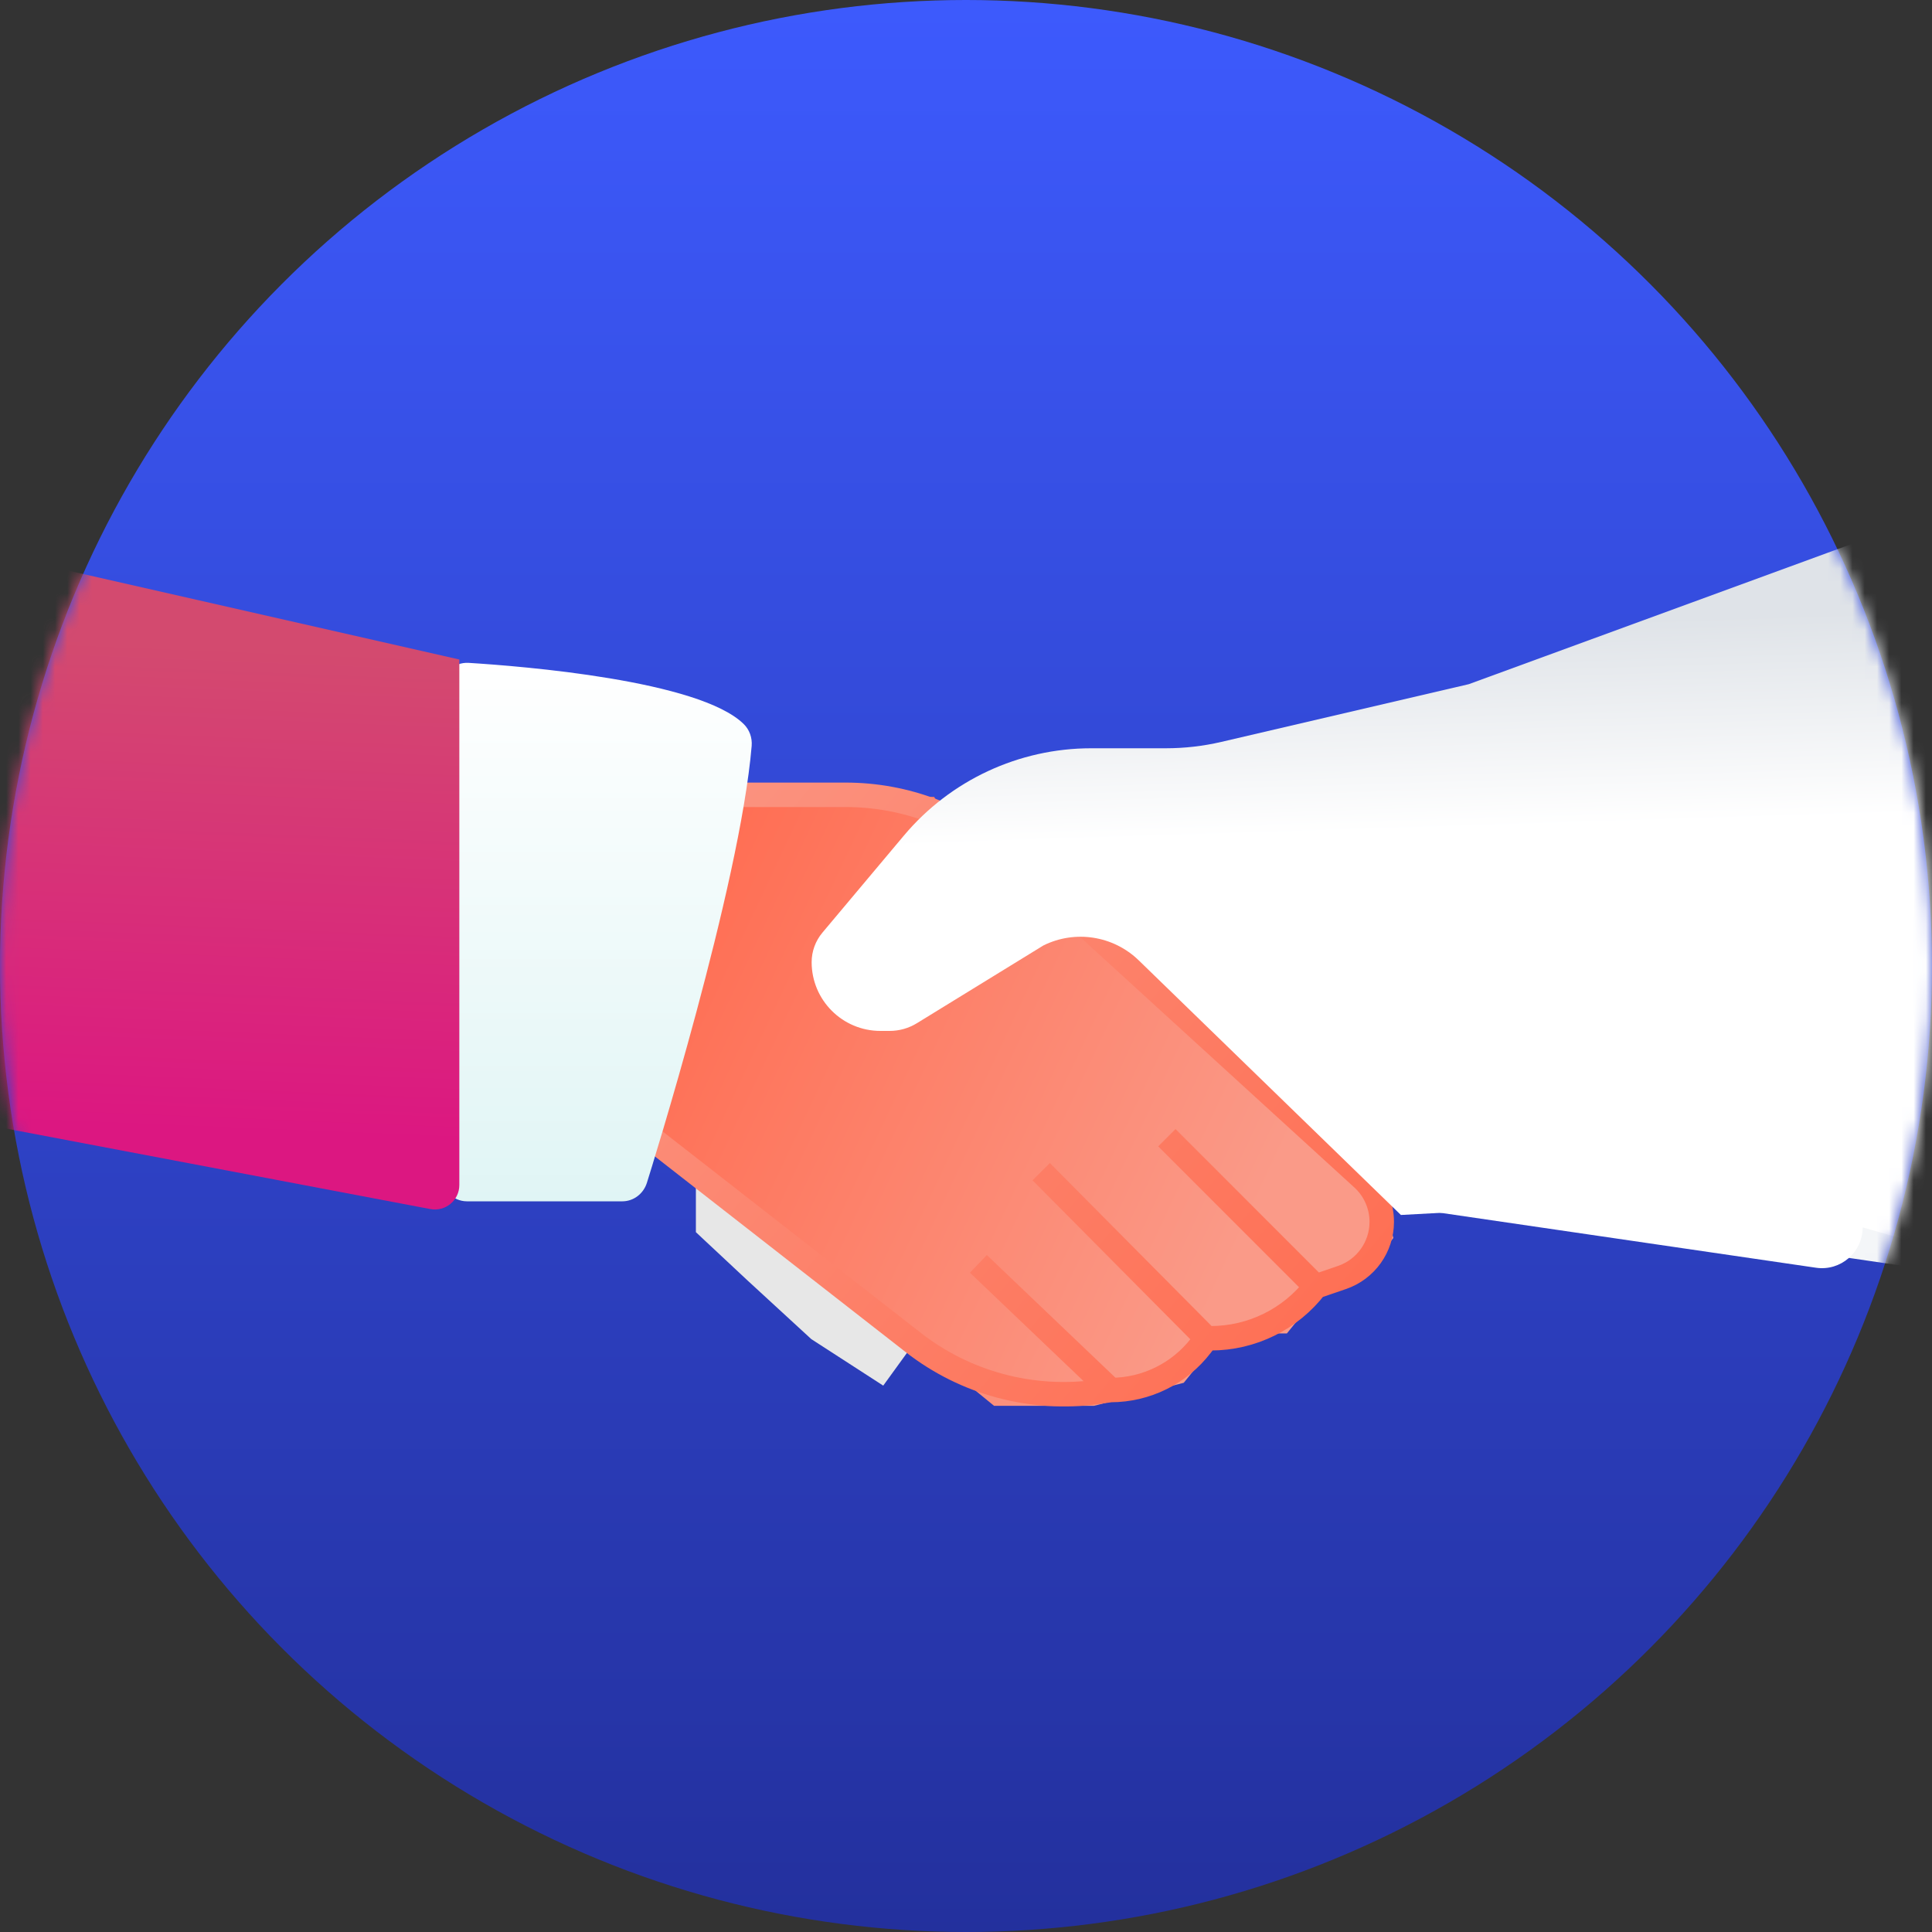 <svg width="158" height="158" viewBox="0 0 158 158" fill="none" xmlns="http://www.w3.org/2000/svg">
<rect x="0" y="0" width="158" height="158" fill="#333333" stroke="none"/>
<circle cx="79" cy="79" r="79" fill="url(#paint0_linear)"/>
<mask id="mask0" mask-type="alpha" maskUnits="userSpaceOnUse" x="0" y="0" width="158" height="158">
<circle cx="79" cy="79" r="79" fill="url(#paint1_linear)"/>
</mask>
<g mask="url(#mask0)">
<path d="M60.911 99.031L67.707 104.534L71.925 107.951L74.403 109.958L68.807 106.34L63.863 101.793L60.91 99.032C60.91 99.032 60.91 99.032 60.91 99.032C60.91 99.032 60.91 99.032 60.91 99.032C60.91 99.031 60.91 99.031 60.91 99.031C60.91 99.031 60.91 99.031 60.91 99.031C60.91 99.031 60.91 99.031 60.91 99.031C60.91 99.031 60.91 99.031 60.91 99.031C60.911 99.031 60.911 99.031 60.911 99.031C60.911 99.031 60.911 99.031 60.911 99.031ZM60.91 99.03C60.91 99.03 60.91 99.03 60.91 99.031L60.91 99.031L60.91 99.031C60.91 99.031 60.91 99.031 60.91 99.031C60.91 99.031 60.91 99.03 60.91 99.03Z" fill="url(#paint2_linear)" stroke="#E7E7E7" stroke-width="8"/>
<path d="M52.997 91.819L58.44 65.167H76.399L82.93 77.281L89.461 75.935L112.727 96.665L113.951 101.241L111.638 104.202L108.509 105.01L105.244 109.048H100.073L96.808 113.086L89.461 114.971H81.297L52.997 91.819Z" fill="url(#paint3_linear)"/>
<path d="M90.828 113.677L89.756 113.827C84.393 114.577 78.954 113.119 74.685 109.788L50 90.529L57.03 65H69.16C74.061 65 78.791 66.799 82.453 70.056L88.665 75.582L111.434 96.374C112.432 97.285 113 98.574 113 99.924V99.924C113 101.979 111.694 103.807 109.75 104.473L107.592 105.212M90.828 113.677L80.013 103.36M90.828 113.677V113.677C93.726 113.677 96.459 112.329 98.221 110.029L98.669 109.444M98.669 109.444L85.15 95.82M98.669 109.444H99.014C102.376 109.444 105.547 107.88 107.592 105.212V105.212M107.592 105.212L95.425 93.042" stroke="url(#paint4_linear)" stroke-width="2"/>
<path d="M120.117 55.953L196.462 28V94.926L114.567 99.361L93.129 78.54C91.05 76.521 87.924 76.032 85.328 77.321L74.982 83.68C74.312 84.091 73.542 84.309 72.756 84.309H72.001C68.895 84.309 66.377 81.791 66.377 78.686C66.377 77.804 66.688 76.951 67.255 76.275L73.919 68.336C77.719 63.809 83.327 61.194 89.238 61.194H95.345C96.874 61.194 98.399 61.019 99.888 60.671L120.117 55.953Z" fill="url(#paint5_linear)"/>
<path d="M156.692 103.676L122.871 98.727L204.639 92.671V104.234L197.87 100.379L200.577 107.537L182.978 101.756C184.037 104.017 181.946 106.474 179.545 105.792L160.506 100.379C160.506 102.411 158.703 103.97 156.692 103.676Z" fill="#F4F6F8"/>
<path d="M44.077 91.02L28.467 87.467V97.131H42.397L44.077 91.02Z" fill="#F0F0F0"/>
<path fill-rule="evenodd" clip-rule="evenodd" d="M38.318 54.209C42.679 54.478 57.191 55.636 60.82 59.212C61.29 59.67 61.527 60.331 61.472 61C60.511 72.447 53.219 95.724 52.906 96.724L52.906 96.725C52.622 97.632 51.809 98.245 50.894 98.245H38.191C37.022 98.245 36.074 97.258 36.074 96.043V56.407C36.074 55.799 36.315 55.218 36.739 54.804C37.162 54.385 37.717 54.178 38.318 54.209Z" fill="url(#paint6_linear)"/>
<path d="M-31 38.352L37.564 53.935V96.913C37.564 98.168 36.423 99.112 35.191 98.878L-31 86.32V38.352Z" fill="url(#paint7_linear)"/>
<path d="M148.515 103.676L114.695 98.727L196.462 92.671V104.234L189.693 100.379C190.781 103.255 188.051 106.108 185.13 105.149L174.802 101.756C175.86 104.017 173.77 106.474 171.368 105.792L152.329 100.379C152.329 102.411 150.526 103.97 148.515 103.676Z" fill="white"/>
</g>
<defs>
<linearGradient id="paint0_linear" x1="79" y1="0" x2="79" y2="158" gradientUnits="userSpaceOnUse">
<stop stop-color="#3D5AFD"/>
<stop offset="1" stop-color="#23309D"/>
</linearGradient>
<linearGradient id="paint1_linear" x1="79" y1="0" x2="79" y2="158" gradientUnits="userSpaceOnUse">
<stop stop-color="#3D5AFD"/>
<stop offset="1" stop-color="#23309D"/>
</linearGradient>
<linearGradient id="paint2_linear" x1="71.012" y1="104.125" x2="54.532" y2="110.679" gradientUnits="userSpaceOnUse">
<stop stop-color="#F9FAFB"/>
<stop offset="1" stop-color="white"/>
</linearGradient>
<linearGradient id="paint3_linear" x1="102.25" y1="100.164" x2="53.186" y2="77.148" gradientUnits="userSpaceOnUse">
<stop stop-color="#FA9A88"/>
<stop offset="1" stop-color="#FF6D52"/>
</linearGradient>
<linearGradient id="paint4_linear" x1="51.622" y1="68.571" x2="116.448" y2="122.337" gradientUnits="userSpaceOnUse">
<stop stop-color="#FB9481"/>
<stop offset="1" stop-color="#FF684B"/>
</linearGradient>
<linearGradient id="paint5_linear" x1="136.631" y1="67.242" x2="136.098" y2="50.577" gradientUnits="userSpaceOnUse">
<stop stop-color="white"/>
<stop offset="1" stop-color="#DFE3E8"/>
</linearGradient>
<linearGradient id="paint6_linear" x1="48.777" y1="54.206" x2="48.777" y2="98.245" gradientUnits="userSpaceOnUse">
<stop stop-color="white"/>
<stop offset="1" stop-color="#E0F5F5"/>
</linearGradient>
<linearGradient id="paint7_linear" x1="0.437" y1="52.174" x2="-1.189" y2="91.74" gradientUnits="userSpaceOnUse">
<stop stop-color="#D34A6F"/>
<stop offset="1" stop-color="#DC1781"/>
</linearGradient>
</defs>
</svg>
